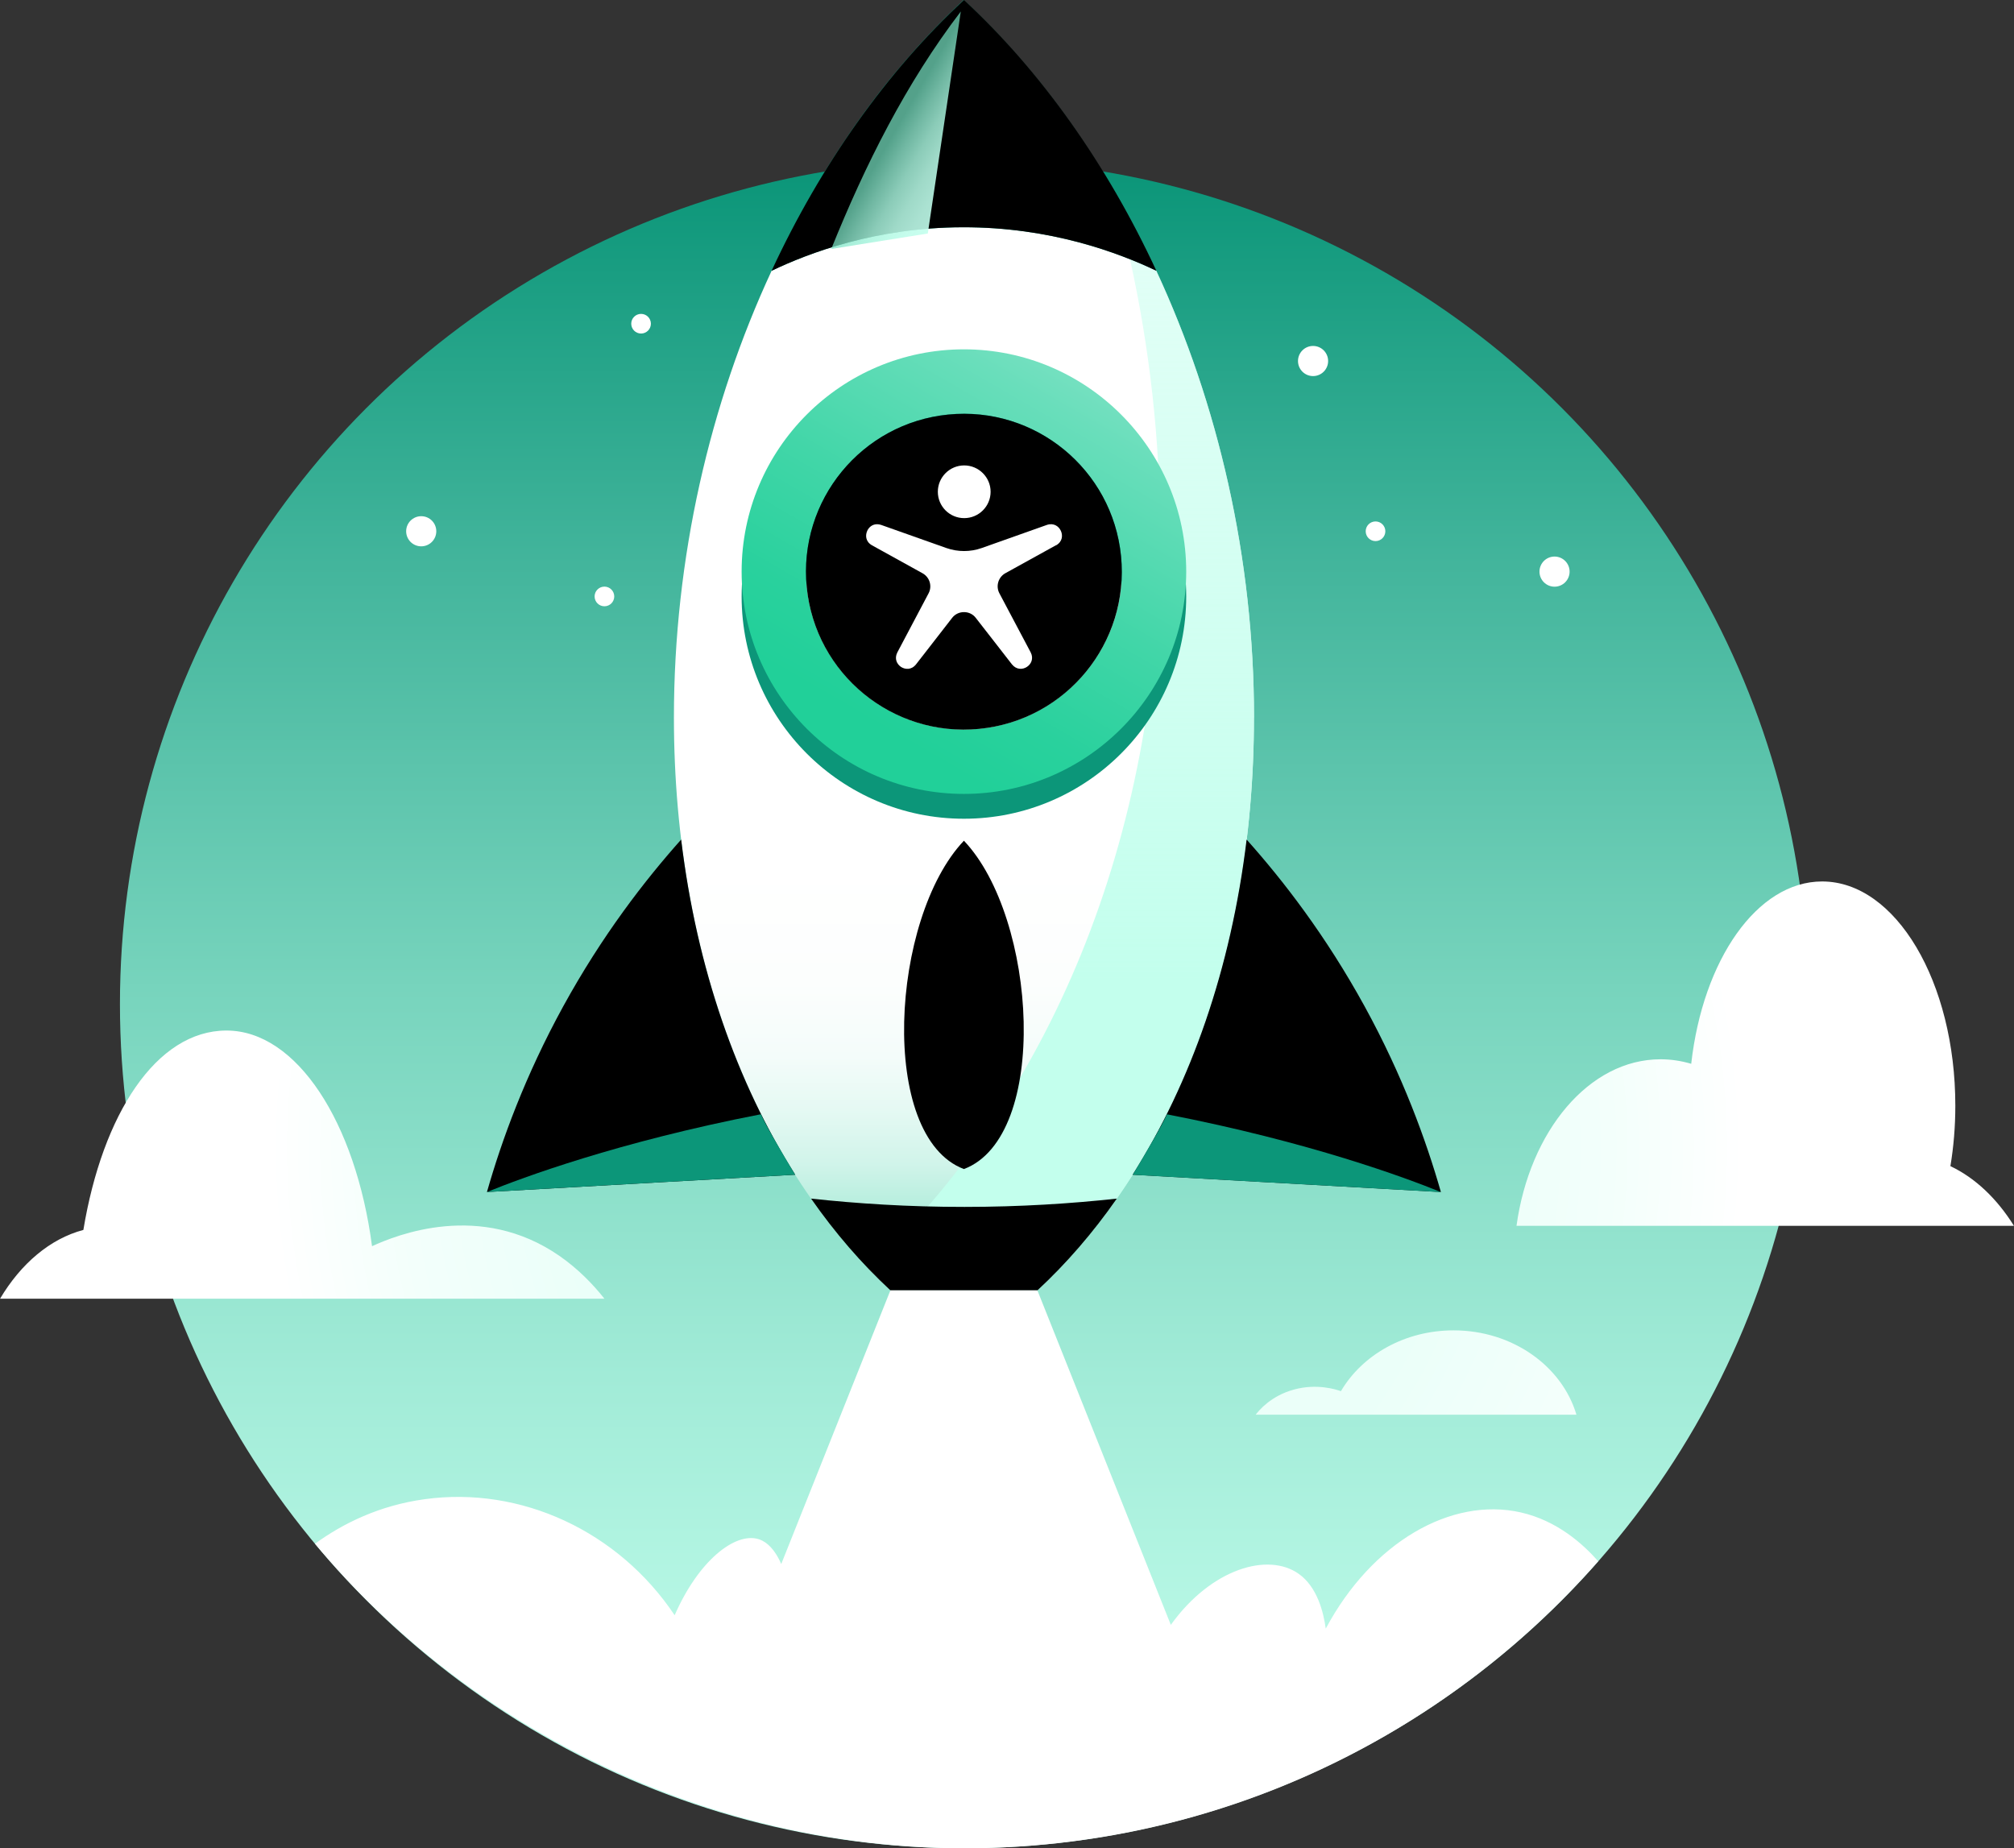 <?xml version="1.0" encoding="UTF-8"?>
<svg xmlns="http://www.w3.org/2000/svg" xmlns:xlink="http://www.w3.org/1999/xlink" viewBox="0 0 303.42 278.46">
  <rect x="0" y="0" width="303.42" height="278.46" fill="#333333" stroke="none"/>
  <defs>
    <style>
      .cls-1 {
        fill: url(#linear-gradient-3);
        mix-blend-mode: multiply;
      }

      .cls-2 {
        fill: url(#linear-gradient-2);
      }

      .cls-3 {
        fill: #fff;
      }

      .cls-4 {
        isolation: isolate;
      }

      .cls-5 {
        fill: url(#radial-gradient);
      }

      .cls-6 {
        fill: url(#linear-gradient-5);
      }

      .cls-7 {
        fill: url(#linear-gradient-4);
        opacity: .9;
      }

      .cls-8 {
        fill: url(#linear-gradient);
      }

      .cls-9 {
        fill: #0c9679;
      }
    </style>
    <linearGradient id="linear-gradient" x1="145.25" y1="278.45" x2="145.25" y2="24.1" gradientUnits="userSpaceOnUse">
      <stop offset="0" stop-color="#c3ffed"/>
      <stop offset=".11" stop-color="#baf9e7"/>
      <stop offset=".28" stop-color="#a1ebd7"/>
      <stop offset=".5" stop-color="#79d5be"/>
      <stop offset=".76" stop-color="#43b59c"/>
      <stop offset=".99" stop-color="#0c9679"/>
    </linearGradient>
    <radialGradient id="radial-gradient" cx="151.71" cy="172.97" fx="151.71" fy="172.97" r="110.97" gradientUnits="userSpaceOnUse">
      <stop offset=".6" stop-color="#ebfff9"/>
      <stop offset=".82" stop-color="#f3fffb"/>
      <stop offset="1" stop-color="#fff"/>
    </radialGradient>
    <linearGradient id="linear-gradient-2" x1="145.22" y1="34.23" x2="145.22" y2="194.41" gradientUnits="userSpaceOnUse">
      <stop offset=".6" stop-color="#fff"/>
      <stop offset=".71" stop-color="#fcfefd"/>
      <stop offset=".78" stop-color="#f4fcfa"/>
      <stop offset=".83" stop-color="#e5f9f3"/>
      <stop offset=".88" stop-color="#d1f4ea"/>
      <stop offset=".92" stop-color="#b7eede"/>
      <stop offset=".96" stop-color="#97e7d0"/>
      <stop offset="1" stop-color="#74e0c0"/>
    </linearGradient>
    <linearGradient id="linear-gradient-3" x1="159.85" y1="39.05" x2="159.85" y2="194.41" gradientUnits="userSpaceOnUse">
      <stop offset="0" stop-color="#c3ffed" stop-opacity=".5"/>
      <stop offset=".7" stop-color="#c3ffed"/>
    </linearGradient>
    <linearGradient id="linear-gradient-4" x1="145.32" y1="25.58" x2="133.74" y2="18.9" gradientUnits="userSpaceOnUse">
      <stop offset="0" stop-color="#c3ffed"/>
      <stop offset=".17" stop-color="#bffdeb" stop-opacity=".99"/>
      <stop offset=".35" stop-color="#b6f9e5" stop-opacity=".97"/>
      <stop offset=".54" stop-color="#a6f3dc" stop-opacity=".93"/>
      <stop offset=".72" stop-color="#8feacf" stop-opacity=".87"/>
      <stop offset=".9" stop-color="#74e0c0" stop-opacity=".8"/>
    </linearGradient>
    <linearGradient id="linear-gradient-5" x1="161.96" y1="57.12" x2="128.48" y2="115.12" gradientUnits="userSpaceOnUse">
      <stop offset="0" stop-color="#74e0c0"/>
      <stop offset=".08" stop-color="#69debb"/>
      <stop offset=".44" stop-color="#42d6a8"/>
      <stop offset=".73" stop-color="#29d19d"/>
      <stop offset=".9" stop-color="#21d099"/>
    </linearGradient>
  </defs>
  <g class="cls-4">
    <g id="Layer_2" data-name="Layer 2">
      <g id="Layer_1-2" data-name="Layer 1">
        <g>
          <circle class="cls-8" cx="145.25" cy="151.28" r="127.18"/>
          <circle class="cls-3" cx="234.2" cy="86.12" r="2.27"/>
          <circle class="cls-3" cx="63.46" cy="80.04" r="2.27"/>
          <circle class="cls-3" cx="91.06" cy="89.86" r="1.48"/>
          <circle class="cls-3" cx="207.23" cy="80.04" r="1.48"/>
          <circle class="cls-3" cx="96.58" cy="48.77" r="1.48"/>
          <circle class="cls-3" cx="197.82" cy="54.39" r="2.27"/>
          <path class="cls-5" d="M303.42,184.68h-74.95c1.97-14.29,10.94-25.09,21.7-25.09,1.58,0,3.13,.24,4.62,.68,1.76-15.65,9.92-27.47,19.72-27.47,11.09,0,20.07,15.13,20.07,33.79,0,3.15-.26,6.2-.74,9.1,3.74,1.77,7.03,4.91,9.57,8.99Zm-247.37,3.08c-2.46-18.67-11.35-32.5-21.93-32.5s-18.68,12.63-21.56,30.04c-5.02,1.33-9.42,5.09-12.55,10.36H91.06c-1.79-2.26-4.03-4.54-6.78-6.45-11.92-8.26-24.54-3.15-28.23-1.46Zm133.12,25.38h48.33c-2.17-7.32-9.63-12.71-18.51-12.71-7.37,0-13.77,3.71-16.97,9.16-.84-.29-3.64-1.16-7.01-.26-3.51,.93-5.34,3.16-5.84,3.81Z"/>
          <path class="cls-9" d="M174.2,40.79c-5.67-2.7-15.91-6.59-29.18-6.55-13.06,.03-23.13,3.86-28.77,6.55,.23-.5,.47-1,.71-1.5,.71-1.49,1.44-2.96,2.2-4.42,.75-1.45,1.52-2.88,2.32-4.3,.27-.47,.54-.94,.8-1.41,.27-.46,.54-.92,.81-1.39,.56-.94,1.12-1.87,1.7-2.79,.27-.44,.55-.87,.83-1.31,.29-.45,.58-.9,.87-1.34,.53-.79,1.06-1.59,1.59-2.37,.36-.52,.72-1.03,1.08-1.55,.3-.43,.61-.86,.92-1.28,.18-.26,.37-.51,.55-.75,.25-.34,.5-.68,.75-1.01,.74-.98,1.48-1.94,2.24-2.88,.36-.46,.72-.9,1.1-1.35,1.12-1.36,2.27-2.68,3.43-3.98,.36-.4,.72-.79,1.08-1.19,.43-.47,.87-.93,1.31-1.39,.34-.36,.69-.72,1.04-1.08,.33-.34,.67-.68,1-1.01,.46-.46,.92-.91,1.39-1.35,.4-.39,.8-.77,1.22-1.15,.41,.38,.82,.76,1.22,1.15,.47,.45,.93,.9,1.39,1.35,.34,.33,.67,.67,1,1.01,.35,.36,.7,.72,1.04,1.08,.45,.46,.88,.92,1.31,1.39,.37,.39,.72,.79,1.08,1.19,1.16,1.3,2.31,2.62,3.43,3.98,.37,.45,.74,.9,1.1,1.35,.76,.94,1.51,1.91,2.24,2.88,.26,.33,.51,.67,.75,1.01,.19,.25,.37,.5,.55,.75,.31,.42,.62,.85,.92,1.28,.37,.51,.72,1.03,1.08,1.55,.54,.78,1.07,1.58,1.59,2.37,.3,.45,.59,.89,.87,1.34,.27,.43,.55,.87,.83,1.31,.58,.92,1.14,1.85,1.7,2.79,.27,.46,.54,.92,.81,1.39,.27,.47,.54,.94,.8,1.41,.8,1.42,1.57,2.85,2.32,4.3,.75,1.46,1.49,2.93,2.2,4.42,.24,.5,.47,.99,.71,1.5Z"/>
          <path class="cls-2" d="M188.91,108.1c0,36.89-12.73,67.87-32.62,86.31h-22.14c-19.89-18.43-32.62-49.41-32.62-86.31,0-24.08,5.42-47.29,14.72-67.31,5.64-2.69,15.72-6.52,28.77-6.55,13.27-.04,23.51,3.85,29.18,6.55,9.3,20.03,14.72,43.23,14.72,67.31Z"/>
          <path class="cls-1" d="M188.92,108.1c0,36.89-12.73,67.87-32.63,86.31h-22.14c-1.15-1.06-2.27-2.16-3.36-3.31,27.02-25.19,43.99-64.48,43.99-110.67,0-14.1-1.58-27.98-4.54-41.38,1.5,.6,2.83,1.19,3.97,1.74,9.3,20.03,14.72,43.23,14.72,67.31Z"/>
          <g>
            <path d="M217.08,179.59l-46.44-2.61c8.77-13.83,14.82-31.05,17.17-50.49,5.5,6.15,11.93,14.47,17.78,25.13,5.74,10.46,9.26,20.18,11.49,27.97Z"/>
            <path d="M119.8,176.98l-46.44,2.61c2.22-7.79,5.75-17.5,11.49-27.97,5.85-10.66,12.28-18.98,17.77-25.13,2.35,19.44,8.4,36.65,17.18,50.49Z"/>
          </g>
          <path class="cls-9" d="M170.64,176.99l46.44,2.61c-5.27-2.15-19.76-7.54-41.28-11.72h0c-.73,1.69-3.27,5.98-5.15,9.11Z"/>
          <path class="cls-9" d="M119.8,176.98l-46.44,2.61c5.27-2.15,19.76-7.54,41.28-11.72h0c.73,1.69,3.27,5.98,5.15,9.11Z"/>
          <path d="M145.22,126.66c-11.05,11.64-12.95,44.58,0,49.47,12.95-4.89,11.05-37.83,0-49.47Z"/>
          <path d="M174.2,40.79c-5.67-2.7-15.91-6.59-29.18-6.55-13.06,.03-23.13,3.86-28.77,6.55,7.44-16.03,17.36-30.02,28.98-40.79,11.62,10.77,21.54,24.76,28.98,40.79Z"/>
          <path class="cls-7" d="M125.23,37.51c5.09-12.63,11.28-25,19.52-35.78l-4.97,33.45"/>
          <path d="M168.26,180.58c-3.61,5.17-7.62,9.8-11.97,13.83h-22.14c-4.35-4.04-8.36-8.67-11.96-13.83,6.92,.75,14.68,1.26,23.13,1.25,8.38,0,16.07-.5,22.95-1.25Z"/>
          <path class="cls-9" d="M145.22,56.37c-18.47,0-33.49,15.02-33.49,33.49s15.02,33.49,33.49,33.49,33.49-15.02,33.49-33.49-15.02-33.49-33.49-33.49Zm0,57.28c-13.12,0-23.79-10.67-23.79-23.79s10.67-23.79,23.79-23.79,23.79,10.67,23.79,23.79-10.67,23.79-23.79,23.79Z"/>
          <path class="cls-6" d="M145.22,52.63c-18.47,0-33.49,15.02-33.49,33.49s15.02,33.49,33.49,33.49,33.49-15.02,33.49-33.49-15.02-33.49-33.49-33.49Zm0,57.28c-13.12,0-23.79-10.67-23.79-23.79s10.67-23.79,23.79-23.79,23.79,10.67,23.79,23.79-10.67,23.79-23.79,23.79Z"/>
          <circle cx="145.22" cy="86.12" r="23.79" transform="translate(-7.78 14.73) rotate(-5.65)"/>
          <g>
            <path class="cls-3" d="M149.24,74.09c0,2.19-1.78,3.97-3.98,3.97s-3.97-1.78-3.97-3.97,1.78-3.97,3.97-3.97,3.98,1.78,3.98,3.97Z"/>
            <path class="cls-3" d="M159.1,82.14l-7.64,4.22c-1.06,.59-1.47,1.94-.9,3.02l4.72,8.91c.48,.94,.06,1.78-.58,2.19-.63,.41-1.56,.45-2.24-.38-.07-.08-1.28-1.64-2.68-3.45l-2.78-3.57c-.42-.55-1.07-.86-1.77-.86s-1.35,.31-1.78,.86l-3.88,5c-.85,1.1-1.52,1.96-1.58,2.03-.71,.87-1.64,.75-2.23,.38-.63-.41-1.05-1.24-.58-2.18l4.71-8.91c.58-1.08,.18-2.43-.9-3.03l-7.63-4.22c-.99-.57-1-1.52-.71-2.17,.22-.49,.72-1,1.48-1,.19,0,.41,.03,.61,.1l9.85,3.49c1.71,.6,3.6,.6,5.3,0l9.84-3.49c1.02-.34,1.79,.21,2.1,.91,.29,.64,.27,1.59-.71,2.16Z"/>
          </g>
          <path class="cls-3" d="M240.78,235.22c-23.3,26.51-57.46,43.24-95.53,43.24s-74.48-17.85-97.8-45.88c4.24-3.08,9.73-5.78,16.52-6.71,14.5-2.01,29.21,4.82,37.67,17.48,3.59-8.22,9.07-12.5,12.59-11.48,.65,.19,2.19,.84,3.47,3.76l16.44-41.22h22.15l20.1,50.39c6.14-8.54,14.67-10.93,19.25-7.7,2.82,1.98,3.76,5.82,4.09,8.27,6.94-13,18.89-19.89,29.39-17.51,5.44,1.24,9.33,4.71,11.66,7.36Z"/>
        </g>
      </g>
    </g>
  </g>
</svg>